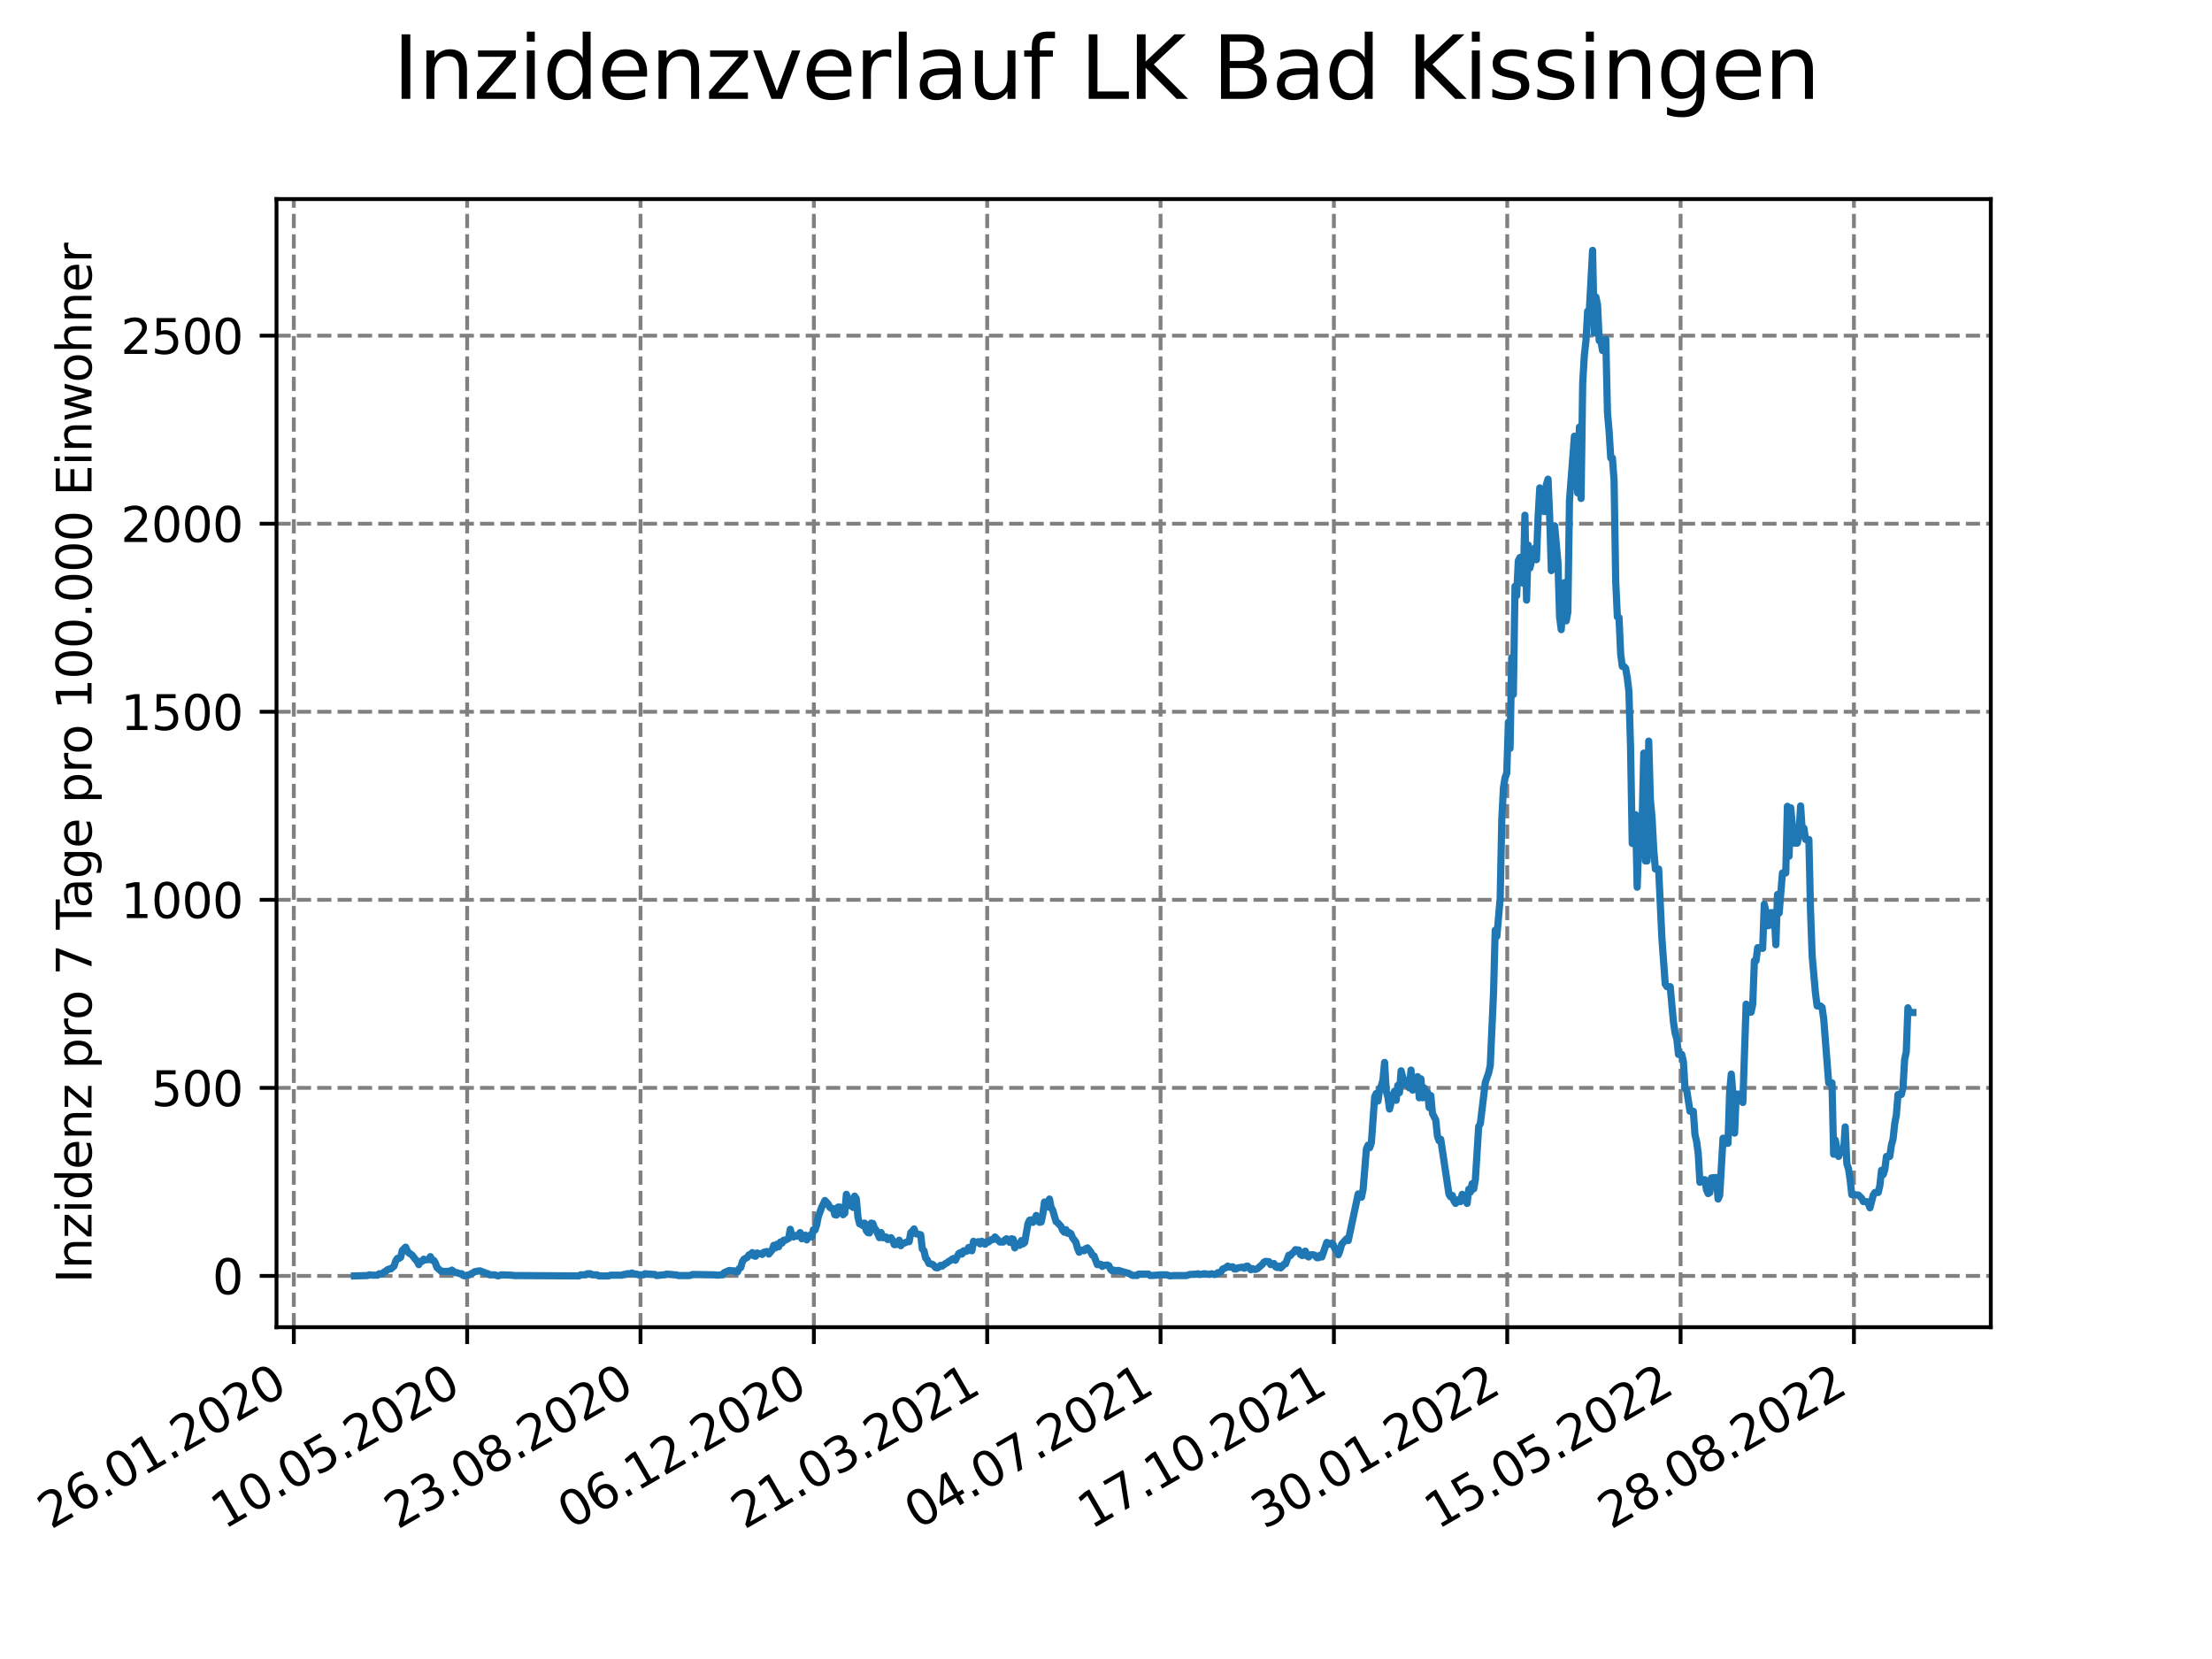 <?xml version="1.0" encoding="utf-8" standalone="no"?>
<!DOCTYPE svg PUBLIC "-//W3C//DTD SVG 1.1//EN"
  "http://www.w3.org/Graphics/SVG/1.1/DTD/svg11.dtd">
<svg xmlns:xlink="http://www.w3.org/1999/xlink" width="460.8pt" height="345.6pt" viewBox="0 0 460.8 345.6" xmlns="http://www.w3.org/2000/svg" version="1.1">
 <defs>
  <style type="text/css">*{stroke-linejoin: round; stroke-linecap: butt}</style>
 </defs>
 <g id="figure_1">
  <g id="patch_1">
   <path d="M 0 345.6 
L 460.8 345.6 
L 460.8 0 
L 0 0 
z
" style="fill: #ffffff"/>
  </g>
  <g id="axes_1">
   <g id="patch_2">
    <path d="M 57.6 276.48 
L 414.72 276.48 
L 414.72 41.472 
L 57.6 41.472 
z
" style="fill: #ffffff"/>
   </g>
   <g id="matplotlib.axis_1">
    <g id="xtick_1">
     <g id="line2d_1">
      <path d="M 61.208 276.48 
L 61.208 41.472 
" clip-path="url(#pd35d5c248e)" style="fill: none; stroke-dasharray: 2.96,1.28; stroke-dashoffset: 0; stroke: #808080; stroke-width: 0.8"/>
     </g>
     <g id="line2d_2">
      <defs>
       <path id="m05e5a7fe09" d="M 0 0 
L 0 3.5 
" style="stroke: #000000; stroke-width: 0.8"/>
      </defs>
      <g>
       <use xlink:href="#m05e5a7fe09" x="61.208" y="276.48" style="stroke: #000000; stroke-width: 0.8"/>
      </g>
     </g>
     <g id="text_1">
      <!-- 26.01.2020 -->
      <g transform="translate(10.583 318.689) rotate(-30) scale(0.1 -0.1)">
       <defs>
        <path id="DejaVuSans-32" d="M 1228 531 
L 3431 531 
L 3431 0 
L 469 0 
L 469 531 
Q 828 903 1448 1529 
Q 2069 2156 2228 2338 
Q 2531 2678 2651 2914 
Q 2772 3150 2772 3378 
Q 2772 3750 2511 3984 
Q 2250 4219 1831 4219 
Q 1534 4219 1204 4116 
Q 875 4013 500 3803 
L 500 4441 
Q 881 4594 1212 4672 
Q 1544 4750 1819 4750 
Q 2544 4750 2975 4387 
Q 3406 4025 3406 3419 
Q 3406 3131 3298 2873 
Q 3191 2616 2906 2266 
Q 2828 2175 2409 1742 
Q 1991 1309 1228 531 
z
" transform="scale(0.016)"/>
        <path id="DejaVuSans-36" d="M 2113 2584 
Q 1688 2584 1439 2293 
Q 1191 2003 1191 1497 
Q 1191 994 1439 701 
Q 1688 409 2113 409 
Q 2538 409 2786 701 
Q 3034 994 3034 1497 
Q 3034 2003 2786 2293 
Q 2538 2584 2113 2584 
z
M 3366 4563 
L 3366 3988 
Q 3128 4100 2886 4159 
Q 2644 4219 2406 4219 
Q 1781 4219 1451 3797 
Q 1122 3375 1075 2522 
Q 1259 2794 1537 2939 
Q 1816 3084 2150 3084 
Q 2853 3084 3261 2657 
Q 3669 2231 3669 1497 
Q 3669 778 3244 343 
Q 2819 -91 2113 -91 
Q 1303 -91 875 529 
Q 447 1150 447 2328 
Q 447 3434 972 4092 
Q 1497 4750 2381 4750 
Q 2619 4750 2861 4703 
Q 3103 4656 3366 4563 
z
" transform="scale(0.016)"/>
        <path id="DejaVuSans-2e" d="M 684 794 
L 1344 794 
L 1344 0 
L 684 0 
L 684 794 
z
" transform="scale(0.016)"/>
        <path id="DejaVuSans-30" d="M 2034 4250 
Q 1547 4250 1301 3770 
Q 1056 3291 1056 2328 
Q 1056 1369 1301 889 
Q 1547 409 2034 409 
Q 2525 409 2770 889 
Q 3016 1369 3016 2328 
Q 3016 3291 2770 3770 
Q 2525 4250 2034 4250 
z
M 2034 4750 
Q 2819 4750 3233 4129 
Q 3647 3509 3647 2328 
Q 3647 1150 3233 529 
Q 2819 -91 2034 -91 
Q 1250 -91 836 529 
Q 422 1150 422 2328 
Q 422 3509 836 4129 
Q 1250 4750 2034 4750 
z
" transform="scale(0.016)"/>
        <path id="DejaVuSans-31" d="M 794 531 
L 1825 531 
L 1825 4091 
L 703 3866 
L 703 4441 
L 1819 4666 
L 2450 4666 
L 2450 531 
L 3481 531 
L 3481 0 
L 794 0 
L 794 531 
z
" transform="scale(0.016)"/>
       </defs>
       <use xlink:href="#DejaVuSans-32"/>
       <use xlink:href="#DejaVuSans-36" x="63.623"/>
       <use xlink:href="#DejaVuSans-2e" x="127.246"/>
       <use xlink:href="#DejaVuSans-30" x="159.033"/>
       <use xlink:href="#DejaVuSans-31" x="222.656"/>
       <use xlink:href="#DejaVuSans-2e" x="286.279"/>
       <use xlink:href="#DejaVuSans-32" x="318.066"/>
       <use xlink:href="#DejaVuSans-30" x="381.689"/>
       <use xlink:href="#DejaVuSans-32" x="445.312"/>
       <use xlink:href="#DejaVuSans-30" x="508.936"/>
      </g>
     </g>
    </g>
    <g id="xtick_2">
     <g id="line2d_3">
      <path d="M 97.319 276.48 
L 97.319 41.472 
" clip-path="url(#pd35d5c248e)" style="fill: none; stroke-dasharray: 2.96,1.28; stroke-dashoffset: 0; stroke: #808080; stroke-width: 0.8"/>
     </g>
     <g id="line2d_4">
      <g>
       <use xlink:href="#m05e5a7fe09" x="97.319" y="276.48" style="stroke: #000000; stroke-width: 0.8"/>
      </g>
     </g>
     <g id="text_2">
      <!-- 10.05.2020 -->
      <g transform="translate(46.694 318.689) rotate(-30) scale(0.1 -0.1)">
       <defs>
        <path id="DejaVuSans-35" d="M 691 4666 
L 3169 4666 
L 3169 4134 
L 1269 4134 
L 1269 2991 
Q 1406 3038 1543 3061 
Q 1681 3084 1819 3084 
Q 2600 3084 3056 2656 
Q 3513 2228 3513 1497 
Q 3513 744 3044 326 
Q 2575 -91 1722 -91 
Q 1428 -91 1123 -41 
Q 819 9 494 109 
L 494 744 
Q 775 591 1075 516 
Q 1375 441 1709 441 
Q 2250 441 2565 725 
Q 2881 1009 2881 1497 
Q 2881 1984 2565 2268 
Q 2250 2553 1709 2553 
Q 1456 2553 1204 2497 
Q 953 2441 691 2322 
L 691 4666 
z
" transform="scale(0.016)"/>
       </defs>
       <use xlink:href="#DejaVuSans-31"/>
       <use xlink:href="#DejaVuSans-30" x="63.623"/>
       <use xlink:href="#DejaVuSans-2e" x="127.246"/>
       <use xlink:href="#DejaVuSans-30" x="159.033"/>
       <use xlink:href="#DejaVuSans-35" x="222.656"/>
       <use xlink:href="#DejaVuSans-2e" x="286.279"/>
       <use xlink:href="#DejaVuSans-32" x="318.066"/>
       <use xlink:href="#DejaVuSans-30" x="381.689"/>
       <use xlink:href="#DejaVuSans-32" x="445.312"/>
       <use xlink:href="#DejaVuSans-30" x="508.936"/>
      </g>
     </g>
    </g>
    <g id="xtick_3">
     <g id="line2d_5">
      <path d="M 133.43 276.48 
L 133.43 41.472 
" clip-path="url(#pd35d5c248e)" style="fill: none; stroke-dasharray: 2.96,1.28; stroke-dashoffset: 0; stroke: #808080; stroke-width: 0.8"/>
     </g>
     <g id="line2d_6">
      <g>
       <use xlink:href="#m05e5a7fe09" x="133.43" y="276.48" style="stroke: #000000; stroke-width: 0.8"/>
      </g>
     </g>
     <g id="text_3">
      <!-- 23.08.2020 -->
      <g transform="translate(82.805 318.689) rotate(-30) scale(0.1 -0.1)">
       <defs>
        <path id="DejaVuSans-33" d="M 2597 2516 
Q 3050 2419 3304 2112 
Q 3559 1806 3559 1356 
Q 3559 666 3084 287 
Q 2609 -91 1734 -91 
Q 1441 -91 1130 -33 
Q 819 25 488 141 
L 488 750 
Q 750 597 1062 519 
Q 1375 441 1716 441 
Q 2309 441 2620 675 
Q 2931 909 2931 1356 
Q 2931 1769 2642 2001 
Q 2353 2234 1838 2234 
L 1294 2234 
L 1294 2753 
L 1863 2753 
Q 2328 2753 2575 2939 
Q 2822 3125 2822 3475 
Q 2822 3834 2567 4026 
Q 2313 4219 1838 4219 
Q 1578 4219 1281 4162 
Q 984 4106 628 3988 
L 628 4550 
Q 988 4650 1302 4700 
Q 1616 4750 1894 4750 
Q 2613 4750 3031 4423 
Q 3450 4097 3450 3541 
Q 3450 3153 3228 2886 
Q 3006 2619 2597 2516 
z
" transform="scale(0.016)"/>
        <path id="DejaVuSans-38" d="M 2034 2216 
Q 1584 2216 1326 1975 
Q 1069 1734 1069 1313 
Q 1069 891 1326 650 
Q 1584 409 2034 409 
Q 2484 409 2743 651 
Q 3003 894 3003 1313 
Q 3003 1734 2745 1975 
Q 2488 2216 2034 2216 
z
M 1403 2484 
Q 997 2584 770 2862 
Q 544 3141 544 3541 
Q 544 4100 942 4425 
Q 1341 4750 2034 4750 
Q 2731 4750 3128 4425 
Q 3525 4100 3525 3541 
Q 3525 3141 3298 2862 
Q 3072 2584 2669 2484 
Q 3125 2378 3379 2068 
Q 3634 1759 3634 1313 
Q 3634 634 3220 271 
Q 2806 -91 2034 -91 
Q 1263 -91 848 271 
Q 434 634 434 1313 
Q 434 1759 690 2068 
Q 947 2378 1403 2484 
z
M 1172 3481 
Q 1172 3119 1398 2916 
Q 1625 2713 2034 2713 
Q 2441 2713 2670 2916 
Q 2900 3119 2900 3481 
Q 2900 3844 2670 4047 
Q 2441 4250 2034 4250 
Q 1625 4250 1398 4047 
Q 1172 3844 1172 3481 
z
" transform="scale(0.016)"/>
       </defs>
       <use xlink:href="#DejaVuSans-32"/>
       <use xlink:href="#DejaVuSans-33" x="63.623"/>
       <use xlink:href="#DejaVuSans-2e" x="127.246"/>
       <use xlink:href="#DejaVuSans-30" x="159.033"/>
       <use xlink:href="#DejaVuSans-38" x="222.656"/>
       <use xlink:href="#DejaVuSans-2e" x="286.279"/>
       <use xlink:href="#DejaVuSans-32" x="318.066"/>
       <use xlink:href="#DejaVuSans-30" x="381.689"/>
       <use xlink:href="#DejaVuSans-32" x="445.312"/>
       <use xlink:href="#DejaVuSans-30" x="508.936"/>
      </g>
     </g>
    </g>
    <g id="xtick_4">
     <g id="line2d_7">
      <path d="M 169.541 276.48 
L 169.541 41.472 
" clip-path="url(#pd35d5c248e)" style="fill: none; stroke-dasharray: 2.96,1.28; stroke-dashoffset: 0; stroke: #808080; stroke-width: 0.8"/>
     </g>
     <g id="line2d_8">
      <g>
       <use xlink:href="#m05e5a7fe09" x="169.541" y="276.48" style="stroke: #000000; stroke-width: 0.8"/>
      </g>
     </g>
     <g id="text_4">
      <!-- 06.12.2020 -->
      <g transform="translate(118.916 318.689) rotate(-30) scale(0.1 -0.1)">
       <use xlink:href="#DejaVuSans-30"/>
       <use xlink:href="#DejaVuSans-36" x="63.623"/>
       <use xlink:href="#DejaVuSans-2e" x="127.246"/>
       <use xlink:href="#DejaVuSans-31" x="159.033"/>
       <use xlink:href="#DejaVuSans-32" x="222.656"/>
       <use xlink:href="#DejaVuSans-2e" x="286.279"/>
       <use xlink:href="#DejaVuSans-32" x="318.066"/>
       <use xlink:href="#DejaVuSans-30" x="381.689"/>
       <use xlink:href="#DejaVuSans-32" x="445.312"/>
       <use xlink:href="#DejaVuSans-30" x="508.936"/>
      </g>
     </g>
    </g>
    <g id="xtick_5">
     <g id="line2d_9">
      <path d="M 205.652 276.48 
L 205.652 41.472 
" clip-path="url(#pd35d5c248e)" style="fill: none; stroke-dasharray: 2.96,1.28; stroke-dashoffset: 0; stroke: #808080; stroke-width: 0.8"/>
     </g>
     <g id="line2d_10">
      <g>
       <use xlink:href="#m05e5a7fe09" x="205.652" y="276.48" style="stroke: #000000; stroke-width: 0.8"/>
      </g>
     </g>
     <g id="text_5">
      <!-- 21.03.2021 -->
      <g transform="translate(155.027 318.689) rotate(-30) scale(0.1 -0.1)">
       <use xlink:href="#DejaVuSans-32"/>
       <use xlink:href="#DejaVuSans-31" x="63.623"/>
       <use xlink:href="#DejaVuSans-2e" x="127.246"/>
       <use xlink:href="#DejaVuSans-30" x="159.033"/>
       <use xlink:href="#DejaVuSans-33" x="222.656"/>
       <use xlink:href="#DejaVuSans-2e" x="286.279"/>
       <use xlink:href="#DejaVuSans-32" x="318.066"/>
       <use xlink:href="#DejaVuSans-30" x="381.689"/>
       <use xlink:href="#DejaVuSans-32" x="445.312"/>
       <use xlink:href="#DejaVuSans-31" x="508.936"/>
      </g>
     </g>
    </g>
    <g id="xtick_6">
     <g id="line2d_11">
      <path d="M 241.763 276.48 
L 241.763 41.472 
" clip-path="url(#pd35d5c248e)" style="fill: none; stroke-dasharray: 2.96,1.28; stroke-dashoffset: 0; stroke: #808080; stroke-width: 0.8"/>
     </g>
     <g id="line2d_12">
      <g>
       <use xlink:href="#m05e5a7fe09" x="241.763" y="276.48" style="stroke: #000000; stroke-width: 0.8"/>
      </g>
     </g>
     <g id="text_6">
      <!-- 04.07.2021 -->
      <g transform="translate(191.138 318.689) rotate(-30) scale(0.1 -0.1)">
       <defs>
        <path id="DejaVuSans-34" d="M 2419 4116 
L 825 1625 
L 2419 1625 
L 2419 4116 
z
M 2253 4666 
L 3047 4666 
L 3047 1625 
L 3713 1625 
L 3713 1100 
L 3047 1100 
L 3047 0 
L 2419 0 
L 2419 1100 
L 313 1100 
L 313 1709 
L 2253 4666 
z
" transform="scale(0.016)"/>
        <path id="DejaVuSans-37" d="M 525 4666 
L 3525 4666 
L 3525 4397 
L 1831 0 
L 1172 0 
L 2766 4134 
L 525 4134 
L 525 4666 
z
" transform="scale(0.016)"/>
       </defs>
       <use xlink:href="#DejaVuSans-30"/>
       <use xlink:href="#DejaVuSans-34" x="63.623"/>
       <use xlink:href="#DejaVuSans-2e" x="127.246"/>
       <use xlink:href="#DejaVuSans-30" x="159.033"/>
       <use xlink:href="#DejaVuSans-37" x="222.656"/>
       <use xlink:href="#DejaVuSans-2e" x="286.279"/>
       <use xlink:href="#DejaVuSans-32" x="318.066"/>
       <use xlink:href="#DejaVuSans-30" x="381.689"/>
       <use xlink:href="#DejaVuSans-32" x="445.312"/>
       <use xlink:href="#DejaVuSans-31" x="508.936"/>
      </g>
     </g>
    </g>
    <g id="xtick_7">
     <g id="line2d_13">
      <path d="M 277.874 276.48 
L 277.874 41.472 
" clip-path="url(#pd35d5c248e)" style="fill: none; stroke-dasharray: 2.96,1.28; stroke-dashoffset: 0; stroke: #808080; stroke-width: 0.8"/>
     </g>
     <g id="line2d_14">
      <g>
       <use xlink:href="#m05e5a7fe09" x="277.874" y="276.48" style="stroke: #000000; stroke-width: 0.8"/>
      </g>
     </g>
     <g id="text_7">
      <!-- 17.10.2021 -->
      <g transform="translate(227.249 318.689) rotate(-30) scale(0.1 -0.1)">
       <use xlink:href="#DejaVuSans-31"/>
       <use xlink:href="#DejaVuSans-37" x="63.623"/>
       <use xlink:href="#DejaVuSans-2e" x="127.246"/>
       <use xlink:href="#DejaVuSans-31" x="159.033"/>
       <use xlink:href="#DejaVuSans-30" x="222.656"/>
       <use xlink:href="#DejaVuSans-2e" x="286.279"/>
       <use xlink:href="#DejaVuSans-32" x="318.066"/>
       <use xlink:href="#DejaVuSans-30" x="381.689"/>
       <use xlink:href="#DejaVuSans-32" x="445.312"/>
       <use xlink:href="#DejaVuSans-31" x="508.936"/>
      </g>
     </g>
    </g>
    <g id="xtick_8">
     <g id="line2d_15">
      <path d="M 313.985 276.48 
L 313.985 41.472 
" clip-path="url(#pd35d5c248e)" style="fill: none; stroke-dasharray: 2.96,1.28; stroke-dashoffset: 0; stroke: #808080; stroke-width: 0.8"/>
     </g>
     <g id="line2d_16">
      <g>
       <use xlink:href="#m05e5a7fe09" x="313.985" y="276.48" style="stroke: #000000; stroke-width: 0.8"/>
      </g>
     </g>
     <g id="text_8">
      <!-- 30.01.2022 -->
      <g transform="translate(263.36 318.689) rotate(-30) scale(0.1 -0.1)">
       <use xlink:href="#DejaVuSans-33"/>
       <use xlink:href="#DejaVuSans-30" x="63.623"/>
       <use xlink:href="#DejaVuSans-2e" x="127.246"/>
       <use xlink:href="#DejaVuSans-30" x="159.033"/>
       <use xlink:href="#DejaVuSans-31" x="222.656"/>
       <use xlink:href="#DejaVuSans-2e" x="286.279"/>
       <use xlink:href="#DejaVuSans-32" x="318.066"/>
       <use xlink:href="#DejaVuSans-30" x="381.689"/>
       <use xlink:href="#DejaVuSans-32" x="445.312"/>
       <use xlink:href="#DejaVuSans-32" x="508.936"/>
      </g>
     </g>
    </g>
    <g id="xtick_9">
     <g id="line2d_17">
      <path d="M 350.096 276.48 
L 350.096 41.472 
" clip-path="url(#pd35d5c248e)" style="fill: none; stroke-dasharray: 2.96,1.28; stroke-dashoffset: 0; stroke: #808080; stroke-width: 0.8"/>
     </g>
     <g id="line2d_18">
      <g>
       <use xlink:href="#m05e5a7fe09" x="350.096" y="276.48" style="stroke: #000000; stroke-width: 0.8"/>
      </g>
     </g>
     <g id="text_9">
      <!-- 15.05.2022 -->
      <g transform="translate(299.471 318.689) rotate(-30) scale(0.1 -0.1)">
       <use xlink:href="#DejaVuSans-31"/>
       <use xlink:href="#DejaVuSans-35" x="63.623"/>
       <use xlink:href="#DejaVuSans-2e" x="127.246"/>
       <use xlink:href="#DejaVuSans-30" x="159.033"/>
       <use xlink:href="#DejaVuSans-35" x="222.656"/>
       <use xlink:href="#DejaVuSans-2e" x="286.279"/>
       <use xlink:href="#DejaVuSans-32" x="318.066"/>
       <use xlink:href="#DejaVuSans-30" x="381.689"/>
       <use xlink:href="#DejaVuSans-32" x="445.312"/>
       <use xlink:href="#DejaVuSans-32" x="508.936"/>
      </g>
     </g>
    </g>
    <g id="xtick_10">
     <g id="line2d_19">
      <path d="M 386.207 276.48 
L 386.207 41.472 
" clip-path="url(#pd35d5c248e)" style="fill: none; stroke-dasharray: 2.96,1.28; stroke-dashoffset: 0; stroke: #808080; stroke-width: 0.8"/>
     </g>
     <g id="line2d_20">
      <g>
       <use xlink:href="#m05e5a7fe09" x="386.207" y="276.48" style="stroke: #000000; stroke-width: 0.8"/>
      </g>
     </g>
     <g id="text_10">
      <!-- 28.08.2022 -->
      <g transform="translate(335.581 318.689) rotate(-30) scale(0.1 -0.1)">
       <use xlink:href="#DejaVuSans-32"/>
       <use xlink:href="#DejaVuSans-38" x="63.623"/>
       <use xlink:href="#DejaVuSans-2e" x="127.246"/>
       <use xlink:href="#DejaVuSans-30" x="159.033"/>
       <use xlink:href="#DejaVuSans-38" x="222.656"/>
       <use xlink:href="#DejaVuSans-2e" x="286.279"/>
       <use xlink:href="#DejaVuSans-32" x="318.066"/>
       <use xlink:href="#DejaVuSans-30" x="381.689"/>
       <use xlink:href="#DejaVuSans-32" x="445.312"/>
       <use xlink:href="#DejaVuSans-32" x="508.936"/>
      </g>
     </g>
    </g>
   </g>
   <g id="matplotlib.axis_2">
    <g id="ytick_1">
     <g id="line2d_21">
      <path d="M 57.6 265.798 
L 414.72 265.798 
" clip-path="url(#pd35d5c248e)" style="fill: none; stroke-dasharray: 2.96,1.28; stroke-dashoffset: 0; stroke: #808080; stroke-width: 0.8"/>
     </g>
     <g id="line2d_22">
      <defs>
       <path id="m70933a6036" d="M 0 0 
L -3.5 0 
" style="stroke: #000000; stroke-width: 0.8"/>
      </defs>
      <g>
       <use xlink:href="#m70933a6036" x="57.6" y="265.798" style="stroke: #000000; stroke-width: 0.8"/>
      </g>
     </g>
     <g id="text_11">
      <!-- 0 -->
      <g transform="translate(44.237 269.597) scale(0.1 -0.1)">
       <use xlink:href="#DejaVuSans-30"/>
      </g>
     </g>
    </g>
    <g id="ytick_2">
     <g id="line2d_23">
      <path d="M 57.6 226.623 
L 414.72 226.623 
" clip-path="url(#pd35d5c248e)" style="fill: none; stroke-dasharray: 2.96,1.28; stroke-dashoffset: 0; stroke: #808080; stroke-width: 0.8"/>
     </g>
     <g id="line2d_24">
      <g>
       <use xlink:href="#m70933a6036" x="57.6" y="226.623" style="stroke: #000000; stroke-width: 0.8"/>
      </g>
     </g>
     <g id="text_12">
      <!-- 500 -->
      <g transform="translate(31.512 230.422) scale(0.1 -0.1)">
       <use xlink:href="#DejaVuSans-35"/>
       <use xlink:href="#DejaVuSans-30" x="63.623"/>
       <use xlink:href="#DejaVuSans-30" x="127.246"/>
      </g>
     </g>
    </g>
    <g id="ytick_3">
     <g id="line2d_25">
      <path d="M 57.6 187.448 
L 414.72 187.448 
" clip-path="url(#pd35d5c248e)" style="fill: none; stroke-dasharray: 2.96,1.28; stroke-dashoffset: 0; stroke: #808080; stroke-width: 0.8"/>
     </g>
     <g id="line2d_26">
      <g>
       <use xlink:href="#m70933a6036" x="57.6" y="187.448" style="stroke: #000000; stroke-width: 0.8"/>
      </g>
     </g>
     <g id="text_13">
      <!-- 1000 -->
      <g transform="translate(25.15 191.247) scale(0.1 -0.1)">
       <use xlink:href="#DejaVuSans-31"/>
       <use xlink:href="#DejaVuSans-30" x="63.623"/>
       <use xlink:href="#DejaVuSans-30" x="127.246"/>
       <use xlink:href="#DejaVuSans-30" x="190.869"/>
      </g>
     </g>
    </g>
    <g id="ytick_4">
     <g id="line2d_27">
      <path d="M 57.6 148.273 
L 414.72 148.273 
" clip-path="url(#pd35d5c248e)" style="fill: none; stroke-dasharray: 2.96,1.28; stroke-dashoffset: 0; stroke: #808080; stroke-width: 0.8"/>
     </g>
     <g id="line2d_28">
      <g>
       <use xlink:href="#m70933a6036" x="57.6" y="148.273" style="stroke: #000000; stroke-width: 0.8"/>
      </g>
     </g>
     <g id="text_14">
      <!-- 1500 -->
      <g transform="translate(25.15 152.072) scale(0.1 -0.1)">
       <use xlink:href="#DejaVuSans-31"/>
       <use xlink:href="#DejaVuSans-35" x="63.623"/>
       <use xlink:href="#DejaVuSans-30" x="127.246"/>
       <use xlink:href="#DejaVuSans-30" x="190.869"/>
      </g>
     </g>
    </g>
    <g id="ytick_5">
     <g id="line2d_29">
      <path d="M 57.6 109.098 
L 414.72 109.098 
" clip-path="url(#pd35d5c248e)" style="fill: none; stroke-dasharray: 2.96,1.28; stroke-dashoffset: 0; stroke: #808080; stroke-width: 0.8"/>
     </g>
     <g id="line2d_30">
      <g>
       <use xlink:href="#m70933a6036" x="57.6" y="109.098" style="stroke: #000000; stroke-width: 0.8"/>
      </g>
     </g>
     <g id="text_15">
      <!-- 2000 -->
      <g transform="translate(25.15 112.897) scale(0.1 -0.1)">
       <use xlink:href="#DejaVuSans-32"/>
       <use xlink:href="#DejaVuSans-30" x="63.623"/>
       <use xlink:href="#DejaVuSans-30" x="127.246"/>
       <use xlink:href="#DejaVuSans-30" x="190.869"/>
      </g>
     </g>
    </g>
    <g id="ytick_6">
     <g id="line2d_31">
      <path d="M 57.6 69.923 
L 414.72 69.923 
" clip-path="url(#pd35d5c248e)" style="fill: none; stroke-dasharray: 2.96,1.28; stroke-dashoffset: 0; stroke: #808080; stroke-width: 0.8"/>
     </g>
     <g id="line2d_32">
      <g>
       <use xlink:href="#m70933a6036" x="57.6" y="69.923" style="stroke: #000000; stroke-width: 0.8"/>
      </g>
     </g>
     <g id="text_16">
      <!-- 2500 -->
      <g transform="translate(25.15 73.722) scale(0.1 -0.1)">
       <use xlink:href="#DejaVuSans-32"/>
       <use xlink:href="#DejaVuSans-35" x="63.623"/>
       <use xlink:href="#DejaVuSans-30" x="127.246"/>
       <use xlink:href="#DejaVuSans-30" x="190.869"/>
      </g>
     </g>
    </g>
    <g id="text_17">
     <!-- Inzidenz pro 7 Tage pro 100.000 Einwohner -->
     <g transform="translate(19.07 267.301) rotate(-90) scale(0.1 -0.1)">
      <defs>
       <path id="DejaVuSans-49" d="M 628 4666 
L 1259 4666 
L 1259 0 
L 628 0 
L 628 4666 
z
" transform="scale(0.016)"/>
       <path id="DejaVuSans-6e" d="M 3513 2113 
L 3513 0 
L 2938 0 
L 2938 2094 
Q 2938 2591 2744 2837 
Q 2550 3084 2163 3084 
Q 1697 3084 1428 2787 
Q 1159 2491 1159 1978 
L 1159 0 
L 581 0 
L 581 3500 
L 1159 3500 
L 1159 2956 
Q 1366 3272 1645 3428 
Q 1925 3584 2291 3584 
Q 2894 3584 3203 3211 
Q 3513 2838 3513 2113 
z
" transform="scale(0.016)"/>
       <path id="DejaVuSans-7a" d="M 353 3500 
L 3084 3500 
L 3084 2975 
L 922 459 
L 3084 459 
L 3084 0 
L 275 0 
L 275 525 
L 2438 3041 
L 353 3041 
L 353 3500 
z
" transform="scale(0.016)"/>
       <path id="DejaVuSans-69" d="M 603 3500 
L 1178 3500 
L 1178 0 
L 603 0 
L 603 3500 
z
M 603 4863 
L 1178 4863 
L 1178 4134 
L 603 4134 
L 603 4863 
z
" transform="scale(0.016)"/>
       <path id="DejaVuSans-64" d="M 2906 2969 
L 2906 4863 
L 3481 4863 
L 3481 0 
L 2906 0 
L 2906 525 
Q 2725 213 2448 61 
Q 2172 -91 1784 -91 
Q 1150 -91 751 415 
Q 353 922 353 1747 
Q 353 2572 751 3078 
Q 1150 3584 1784 3584 
Q 2172 3584 2448 3432 
Q 2725 3281 2906 2969 
z
M 947 1747 
Q 947 1113 1208 752 
Q 1469 391 1925 391 
Q 2381 391 2643 752 
Q 2906 1113 2906 1747 
Q 2906 2381 2643 2742 
Q 2381 3103 1925 3103 
Q 1469 3103 1208 2742 
Q 947 2381 947 1747 
z
" transform="scale(0.016)"/>
       <path id="DejaVuSans-65" d="M 3597 1894 
L 3597 1613 
L 953 1613 
Q 991 1019 1311 708 
Q 1631 397 2203 397 
Q 2534 397 2845 478 
Q 3156 559 3463 722 
L 3463 178 
Q 3153 47 2828 -22 
Q 2503 -91 2169 -91 
Q 1331 -91 842 396 
Q 353 884 353 1716 
Q 353 2575 817 3079 
Q 1281 3584 2069 3584 
Q 2775 3584 3186 3129 
Q 3597 2675 3597 1894 
z
M 3022 2063 
Q 3016 2534 2758 2815 
Q 2500 3097 2075 3097 
Q 1594 3097 1305 2825 
Q 1016 2553 972 2059 
L 3022 2063 
z
" transform="scale(0.016)"/>
       <path id="DejaVuSans-20" transform="scale(0.016)"/>
       <path id="DejaVuSans-70" d="M 1159 525 
L 1159 -1331 
L 581 -1331 
L 581 3500 
L 1159 3500 
L 1159 2969 
Q 1341 3281 1617 3432 
Q 1894 3584 2278 3584 
Q 2916 3584 3314 3078 
Q 3713 2572 3713 1747 
Q 3713 922 3314 415 
Q 2916 -91 2278 -91 
Q 1894 -91 1617 61 
Q 1341 213 1159 525 
z
M 3116 1747 
Q 3116 2381 2855 2742 
Q 2594 3103 2138 3103 
Q 1681 3103 1420 2742 
Q 1159 2381 1159 1747 
Q 1159 1113 1420 752 
Q 1681 391 2138 391 
Q 2594 391 2855 752 
Q 3116 1113 3116 1747 
z
" transform="scale(0.016)"/>
       <path id="DejaVuSans-72" d="M 2631 2963 
Q 2534 3019 2420 3045 
Q 2306 3072 2169 3072 
Q 1681 3072 1420 2755 
Q 1159 2438 1159 1844 
L 1159 0 
L 581 0 
L 581 3500 
L 1159 3500 
L 1159 2956 
Q 1341 3275 1631 3429 
Q 1922 3584 2338 3584 
Q 2397 3584 2469 3576 
Q 2541 3569 2628 3553 
L 2631 2963 
z
" transform="scale(0.016)"/>
       <path id="DejaVuSans-6f" d="M 1959 3097 
Q 1497 3097 1228 2736 
Q 959 2375 959 1747 
Q 959 1119 1226 758 
Q 1494 397 1959 397 
Q 2419 397 2687 759 
Q 2956 1122 2956 1747 
Q 2956 2369 2687 2733 
Q 2419 3097 1959 3097 
z
M 1959 3584 
Q 2709 3584 3137 3096 
Q 3566 2609 3566 1747 
Q 3566 888 3137 398 
Q 2709 -91 1959 -91 
Q 1206 -91 779 398 
Q 353 888 353 1747 
Q 353 2609 779 3096 
Q 1206 3584 1959 3584 
z
" transform="scale(0.016)"/>
       <path id="DejaVuSans-54" d="M -19 4666 
L 3928 4666 
L 3928 4134 
L 2272 4134 
L 2272 0 
L 1638 0 
L 1638 4134 
L -19 4134 
L -19 4666 
z
" transform="scale(0.016)"/>
       <path id="DejaVuSans-61" d="M 2194 1759 
Q 1497 1759 1228 1600 
Q 959 1441 959 1056 
Q 959 750 1161 570 
Q 1363 391 1709 391 
Q 2188 391 2477 730 
Q 2766 1069 2766 1631 
L 2766 1759 
L 2194 1759 
z
M 3341 1997 
L 3341 0 
L 2766 0 
L 2766 531 
Q 2569 213 2275 61 
Q 1981 -91 1556 -91 
Q 1019 -91 701 211 
Q 384 513 384 1019 
Q 384 1609 779 1909 
Q 1175 2209 1959 2209 
L 2766 2209 
L 2766 2266 
Q 2766 2663 2505 2880 
Q 2244 3097 1772 3097 
Q 1472 3097 1187 3025 
Q 903 2953 641 2809 
L 641 3341 
Q 956 3463 1253 3523 
Q 1550 3584 1831 3584 
Q 2591 3584 2966 3190 
Q 3341 2797 3341 1997 
z
" transform="scale(0.016)"/>
       <path id="DejaVuSans-67" d="M 2906 1791 
Q 2906 2416 2648 2759 
Q 2391 3103 1925 3103 
Q 1463 3103 1205 2759 
Q 947 2416 947 1791 
Q 947 1169 1205 825 
Q 1463 481 1925 481 
Q 2391 481 2648 825 
Q 2906 1169 2906 1791 
z
M 3481 434 
Q 3481 -459 3084 -895 
Q 2688 -1331 1869 -1331 
Q 1566 -1331 1297 -1286 
Q 1028 -1241 775 -1147 
L 775 -588 
Q 1028 -725 1275 -790 
Q 1522 -856 1778 -856 
Q 2344 -856 2625 -561 
Q 2906 -266 2906 331 
L 2906 616 
Q 2728 306 2450 153 
Q 2172 0 1784 0 
Q 1141 0 747 490 
Q 353 981 353 1791 
Q 353 2603 747 3093 
Q 1141 3584 1784 3584 
Q 2172 3584 2450 3431 
Q 2728 3278 2906 2969 
L 2906 3500 
L 3481 3500 
L 3481 434 
z
" transform="scale(0.016)"/>
       <path id="DejaVuSans-45" d="M 628 4666 
L 3578 4666 
L 3578 4134 
L 1259 4134 
L 1259 2753 
L 3481 2753 
L 3481 2222 
L 1259 2222 
L 1259 531 
L 3634 531 
L 3634 0 
L 628 0 
L 628 4666 
z
" transform="scale(0.016)"/>
       <path id="DejaVuSans-77" d="M 269 3500 
L 844 3500 
L 1563 769 
L 2278 3500 
L 2956 3500 
L 3675 769 
L 4391 3500 
L 4966 3500 
L 4050 0 
L 3372 0 
L 2619 2869 
L 1863 0 
L 1184 0 
L 269 3500 
z
" transform="scale(0.016)"/>
       <path id="DejaVuSans-68" d="M 3513 2113 
L 3513 0 
L 2938 0 
L 2938 2094 
Q 2938 2591 2744 2837 
Q 2550 3084 2163 3084 
Q 1697 3084 1428 2787 
Q 1159 2491 1159 1978 
L 1159 0 
L 581 0 
L 581 4863 
L 1159 4863 
L 1159 2956 
Q 1366 3272 1645 3428 
Q 1925 3584 2291 3584 
Q 2894 3584 3203 3211 
Q 3513 2838 3513 2113 
z
" transform="scale(0.016)"/>
      </defs>
      <use xlink:href="#DejaVuSans-49"/>
      <use xlink:href="#DejaVuSans-6e" x="29.492"/>
      <use xlink:href="#DejaVuSans-7a" x="92.871"/>
      <use xlink:href="#DejaVuSans-69" x="145.361"/>
      <use xlink:href="#DejaVuSans-64" x="173.145"/>
      <use xlink:href="#DejaVuSans-65" x="236.621"/>
      <use xlink:href="#DejaVuSans-6e" x="298.145"/>
      <use xlink:href="#DejaVuSans-7a" x="361.523"/>
      <use xlink:href="#DejaVuSans-20" x="414.014"/>
      <use xlink:href="#DejaVuSans-70" x="445.801"/>
      <use xlink:href="#DejaVuSans-72" x="509.277"/>
      <use xlink:href="#DejaVuSans-6f" x="548.141"/>
      <use xlink:href="#DejaVuSans-20" x="609.322"/>
      <use xlink:href="#DejaVuSans-37" x="641.109"/>
      <use xlink:href="#DejaVuSans-20" x="704.732"/>
      <use xlink:href="#DejaVuSans-54" x="736.52"/>
      <use xlink:href="#DejaVuSans-61" x="781.104"/>
      <use xlink:href="#DejaVuSans-67" x="842.383"/>
      <use xlink:href="#DejaVuSans-65" x="905.859"/>
      <use xlink:href="#DejaVuSans-20" x="967.383"/>
      <use xlink:href="#DejaVuSans-70" x="999.17"/>
      <use xlink:href="#DejaVuSans-72" x="1062.646"/>
      <use xlink:href="#DejaVuSans-6f" x="1101.51"/>
      <use xlink:href="#DejaVuSans-20" x="1162.691"/>
      <use xlink:href="#DejaVuSans-31" x="1194.479"/>
      <use xlink:href="#DejaVuSans-30" x="1258.102"/>
      <use xlink:href="#DejaVuSans-30" x="1321.725"/>
      <use xlink:href="#DejaVuSans-2e" x="1385.348"/>
      <use xlink:href="#DejaVuSans-30" x="1417.135"/>
      <use xlink:href="#DejaVuSans-30" x="1480.758"/>
      <use xlink:href="#DejaVuSans-30" x="1544.381"/>
      <use xlink:href="#DejaVuSans-20" x="1608.004"/>
      <use xlink:href="#DejaVuSans-45" x="1639.791"/>
      <use xlink:href="#DejaVuSans-69" x="1702.975"/>
      <use xlink:href="#DejaVuSans-6e" x="1730.758"/>
      <use xlink:href="#DejaVuSans-77" x="1794.137"/>
      <use xlink:href="#DejaVuSans-6f" x="1875.924"/>
      <use xlink:href="#DejaVuSans-68" x="1937.105"/>
      <use xlink:href="#DejaVuSans-6e" x="2000.484"/>
      <use xlink:href="#DejaVuSans-65" x="2063.863"/>
      <use xlink:href="#DejaVuSans-72" x="2125.387"/>
     </g>
    </g>
   </g>
   <g id="line2d_33">
    <path d="M 73.833 265.798 
L 76.584 265.722 
L 76.928 265.57 
L 77.616 265.646 
L 78.648 265.646 
L 78.991 265.342 
L 79.679 265.342 
L 80.023 264.963 
L 80.367 264.811 
L 80.711 264.508 
L 81.055 264.356 
L 81.399 264.356 
L 82.087 263.749 
L 82.431 262.686 
L 82.774 262.155 
L 83.118 262.155 
L 83.462 261.927 
L 83.806 260.485 
L 84.494 259.802 
L 84.838 260.561 
L 85.182 261.016 
L 85.87 261.472 
L 86.558 262.383 
L 86.901 262.762 
L 87.245 263.445 
L 87.589 262.762 
L 87.933 262.762 
L 88.277 262.307 
L 88.621 262.458 
L 89.309 262.383 
L 89.653 261.775 
L 89.997 262.534 
L 90.341 262.534 
L 90.684 263.066 
L 91.028 264.052 
L 91.716 264.659 
L 92.06 264.887 
L 92.404 264.811 
L 92.748 264.887 
L 93.436 264.811 
L 93.78 264.887 
L 94.124 264.584 
L 94.811 265.115 
L 95.155 265.115 
L 95.843 265.342 
L 96.187 265.342 
L 96.531 265.722 
L 96.875 265.798 
L 97.219 265.646 
L 97.563 265.646 
L 98.595 265.115 
L 98.938 264.887 
L 99.97 264.735 
L 101.346 265.267 
L 101.69 265.342 
L 102.034 265.57 
L 103.065 265.57 
L 103.753 265.798 
L 104.441 265.57 
L 106.505 265.646 
L 107.192 265.722 
L 120.605 265.798 
L 120.949 265.57 
L 121.981 265.57 
L 122.325 265.342 
L 123.012 265.342 
L 123.356 265.57 
L 124.388 265.57 
L 124.732 265.798 
L 126.795 265.798 
L 127.139 265.646 
L 129.547 265.646 
L 129.891 265.494 
L 130.235 265.494 
L 130.578 265.342 
L 131.266 265.342 
L 131.61 265.191 
L 132.298 265.418 
L 132.642 265.418 
L 132.986 265.57 
L 134.018 265.57 
L 134.362 265.342 
L 135.049 265.418 
L 136.425 265.494 
L 136.769 265.722 
L 137.457 265.646 
L 138.145 265.57 
L 138.489 265.57 
L 138.832 265.418 
L 139.864 265.494 
L 140.552 265.57 
L 140.896 265.57 
L 141.24 265.722 
L 143.647 265.722 
L 144.335 265.494 
L 148.806 265.57 
L 149.494 265.646 
L 150.182 265.57 
L 150.525 265.57 
L 150.869 265.115 
L 151.901 264.659 
L 152.589 264.735 
L 152.933 264.735 
L 153.277 264.963 
L 153.621 264.963 
L 153.965 264.28 
L 154.309 264.052 
L 154.652 262.838 
L 154.996 262.307 
L 155.684 261.927 
L 156.028 261.396 
L 156.372 261.32 
L 156.716 260.941 
L 157.06 261.624 
L 157.404 261.7 
L 157.748 261.016 
L 158.092 261.168 
L 158.436 261.168 
L 158.779 261.32 
L 159.123 260.865 
L 159.811 260.713 
L 160.155 261.244 
L 160.843 260.409 
L 161.187 259.423 
L 161.531 259.954 
L 161.875 259.195 
L 162.219 259.726 
L 162.562 258.74 
L 162.906 258.967 
L 163.25 258.36 
L 163.594 258.36 
L 164.282 257.981 
L 164.626 256.083 
L 164.97 257.449 
L 165.314 257.677 
L 165.658 257.374 
L 166.002 257.525 
L 166.346 257.222 
L 166.689 256.766 
L 167.033 258.057 
L 167.377 257.449 
L 167.721 257.298 
L 168.065 258.284 
L 168.409 257.449 
L 168.753 257.298 
L 169.097 257.677 
L 169.441 256.159 
L 169.785 256.235 
L 170.129 255.173 
L 170.472 253.427 
L 171.16 251.53 
L 171.848 250.088 
L 172.536 250.847 
L 172.88 251.53 
L 173.224 251.757 
L 173.568 251.757 
L 173.912 253.048 
L 174.256 253.123 
L 174.599 251.454 
L 174.943 251.454 
L 175.287 251.757 
L 175.631 253.048 
L 175.975 252.744 
L 176.319 248.797 
L 176.663 249.632 
L 177.007 251.15 
L 177.351 250.998 
L 177.695 251.53 
L 178.039 249.177 
L 178.382 249.708 
L 178.726 253.579 
L 179.07 254.945 
L 179.414 255.021 
L 179.758 255.324 
L 180.102 254.793 
L 180.446 256.311 
L 180.79 256.766 
L 181.134 256.842 
L 181.478 254.793 
L 181.822 254.869 
L 182.166 255.856 
L 182.509 256.235 
L 183.197 257.829 
L 183.541 256.766 
L 183.885 257.829 
L 184.229 257.829 
L 184.573 257.677 
L 184.917 258.208 
L 185.261 258.132 
L 185.605 257.829 
L 185.949 258.36 
L 186.293 259.271 
L 186.636 259.271 
L 186.98 259.119 
L 187.324 258.36 
L 187.668 259.499 
L 188.012 258.967 
L 188.356 258.967 
L 189.044 258.664 
L 189.388 258.664 
L 189.732 256.766 
L 190.076 256.463 
L 190.419 256.007 
L 190.763 256.994 
L 191.795 257.222 
L 192.139 260.182 
L 192.483 260.561 
L 192.827 262.079 
L 193.171 262.458 
L 193.515 263.217 
L 194.203 263.369 
L 194.546 263.597 
L 194.89 264.052 
L 195.234 264.128 
L 195.578 263.976 
L 195.922 263.597 
L 196.266 263.749 
L 196.954 263.217 
L 197.298 263.066 
L 197.642 262.762 
L 197.986 262.61 
L 198.329 262.307 
L 198.673 262.155 
L 199.017 262.534 
L 199.705 261.168 
L 200.049 260.941 
L 200.393 261.244 
L 200.737 260.561 
L 201.081 260.713 
L 201.425 260.637 
L 201.769 259.878 
L 202.113 260.409 
L 202.456 260.561 
L 202.8 258.588 
L 203.144 258.891 
L 203.832 258.664 
L 204.176 259.119 
L 204.52 258.588 
L 204.864 258.816 
L 205.208 259.195 
L 205.552 258.664 
L 205.896 258.74 
L 206.583 258.208 
L 206.927 258.208 
L 207.271 257.677 
L 208.303 258.74 
L 208.991 258.74 
L 209.335 258.284 
L 209.679 258.057 
L 210.366 258.816 
L 210.71 258.057 
L 211.054 258.132 
L 211.398 259.954 
L 211.742 259.043 
L 212.43 259.423 
L 212.774 258.436 
L 213.118 259.119 
L 213.462 258.816 
L 214.15 254.869 
L 214.493 254.186 
L 214.837 254.11 
L 215.181 254.641 
L 215.525 254.11 
L 215.869 253.199 
L 216.213 254.262 
L 216.557 254.641 
L 216.901 254.565 
L 217.245 252.896 
L 217.589 250.391 
L 217.933 250.619 
L 218.276 251.454 
L 218.62 249.784 
L 218.964 251.53 
L 219.308 252.137 
L 219.996 254.49 
L 220.34 254.717 
L 221.028 255.476 
L 221.372 256.311 
L 221.716 256.69 
L 222.06 256.159 
L 222.403 256.918 
L 222.747 256.766 
L 223.091 256.994 
L 223.435 257.829 
L 224.123 258.74 
L 224.467 260.03 
L 224.811 260.865 
L 225.155 260.485 
L 225.499 260.409 
L 225.843 260.561 
L 226.187 260.106 
L 226.53 259.954 
L 227.218 260.789 
L 227.562 261.472 
L 227.906 261.624 
L 228.594 263.445 
L 229.282 263.369 
L 229.626 263.825 
L 229.97 263.597 
L 230.657 263.521 
L 231.001 263.673 
L 231.345 264.432 
L 231.689 264.735 
L 232.033 264.584 
L 232.377 264.811 
L 232.721 264.659 
L 233.065 264.659 
L 233.753 264.887 
L 235.128 265.267 
L 235.816 265.646 
L 236.16 265.722 
L 236.504 265.646 
L 236.848 265.722 
L 237.192 265.418 
L 239.255 265.418 
L 239.599 265.722 
L 240.975 265.646 
L 241.663 265.57 
L 243.038 265.57 
L 243.726 265.798 
L 244.414 265.722 
L 247.165 265.722 
L 247.853 265.494 
L 249.229 265.418 
L 249.573 265.342 
L 249.917 265.494 
L 250.948 265.342 
L 251.98 265.494 
L 252.324 265.342 
L 253.012 265.494 
L 253.356 265.418 
L 253.7 265.115 
L 254.044 265.115 
L 254.387 264.887 
L 254.731 264.356 
L 255.419 264.052 
L 255.763 263.749 
L 256.107 263.976 
L 256.795 263.9 
L 257.139 264.356 
L 257.483 264.356 
L 257.827 264.128 
L 258.858 263.976 
L 259.202 264.204 
L 259.546 263.825 
L 259.89 263.749 
L 260.578 264.508 
L 260.922 264.28 
L 261.266 264.432 
L 261.61 264.432 
L 261.954 264.28 
L 262.641 263.673 
L 262.985 263.369 
L 263.329 262.914 
L 263.673 262.762 
L 264.361 262.838 
L 264.705 263.445 
L 265.393 263.217 
L 265.737 263.9 
L 266.08 264.052 
L 266.424 263.749 
L 266.768 264.128 
L 267.112 263.825 
L 267.456 263.369 
L 267.8 263.293 
L 268.488 261.472 
L 268.832 261.548 
L 269.176 261.092 
L 269.52 260.865 
L 269.864 260.333 
L 270.551 260.409 
L 270.895 261.32 
L 271.239 261.548 
L 271.583 261.472 
L 271.927 260.637 
L 272.271 261.624 
L 272.615 261.851 
L 272.959 261.396 
L 273.647 261.396 
L 273.991 261.548 
L 274.334 262.003 
L 274.678 262.003 
L 275.022 261.472 
L 275.366 261.851 
L 276.398 258.816 
L 277.086 259.195 
L 277.43 258.967 
L 277.774 259.347 
L 278.117 260.258 
L 278.461 260.333 
L 278.805 261.396 
L 279.149 260.485 
L 279.493 259.195 
L 280.525 258.057 
L 280.869 258.436 
L 282.932 248.722 
L 283.276 248.797 
L 283.62 249.405 
L 283.964 247.735 
L 284.652 239.311 
L 284.996 238.552 
L 285.34 239.083 
L 285.684 238.02 
L 286.371 228.458 
L 286.715 227.775 
L 287.059 229.368 
L 287.403 226.864 
L 287.747 226.257 
L 288.091 224.966 
L 288.435 221.324 
L 288.779 227.319 
L 289.123 228.534 
L 289.467 231.038 
L 290.154 228.23 
L 290.498 227.319 
L 290.842 229.217 
L 291.186 226.105 
L 291.53 227.623 
L 291.874 223.069 
L 292.562 225.725 
L 292.906 225.953 
L 293.25 225.042 
L 293.594 226.636 
L 293.938 222.917 
L 294.281 227.092 
L 294.625 225.194 
L 294.969 225.422 
L 295.313 224.283 
L 295.657 228.685 
L 296.001 224.739 
L 296.345 228.685 
L 296.689 226.636 
L 297.033 228.078 
L 297.377 227.547 
L 297.721 230.734 
L 298.064 228.23 
L 298.408 231.949 
L 299.096 233.315 
L 299.44 236.654 
L 299.784 237.641 
L 300.128 237.337 
L 301.848 248.797 
L 302.191 249.329 
L 302.535 249.025 
L 302.879 250.164 
L 303.223 250.695 
L 303.567 250.391 
L 303.911 249.86 
L 304.255 250.315 
L 304.599 248.797 
L 305.287 249.48 
L 305.631 250.695 
L 305.974 247.735 
L 306.318 248.342 
L 306.662 246.596 
L 307.006 247.659 
L 307.35 245.686 
L 308.038 234.681 
L 308.382 234.074 
L 309.414 225.498 
L 310.101 223.524 
L 310.445 222.007 
L 311.133 206.752 
L 311.477 193.774 
L 311.821 195.064 
L 312.509 187.247 
L 312.853 170.626 
L 313.197 164.099 
L 313.541 161.974 
L 313.884 161.063 
L 314.228 150.438 
L 314.572 155.902 
L 314.916 137.004 
L 315.26 144.67 
L 315.604 122.129 
L 315.948 124.102 
L 316.292 116.816 
L 316.636 116.133 
L 316.98 116.285 
L 317.324 121.522 
L 317.668 107.33 
L 318.011 125.013 
L 318.355 113.553 
L 318.699 118.334 
L 319.731 114.16 
L 320.075 116.589 
L 320.419 107.557 
L 320.763 101.638 
L 321.107 102.396 
L 321.451 106.495 
L 321.795 106.571 
L 322.138 100.954 
L 322.482 99.816 
L 322.826 107.557 
L 323.17 118.866 
L 323.514 115.147 
L 323.858 109.531 
L 324.546 117.12 
L 324.89 128.504 
L 325.234 131.161 
L 325.578 125.089 
L 325.921 121.37 
L 326.265 129.339 
L 326.609 127.518 
L 326.953 104.218 
L 327.985 90.86 
L 328.329 93.669 
L 328.673 102.7 
L 329.017 88.963 
L 329.361 103.838 
L 329.705 79.78 
L 330.048 74.012 
L 330.392 70.9 
L 330.736 64.829 
L 331.08 64.829 
L 331.768 52.154 
L 332.112 69.382 
L 332.456 61.869 
L 332.8 63.538 
L 333.144 70.976 
L 333.488 70.976 
L 333.831 73.025 
L 334.519 70.672 
L 334.863 85.927 
L 335.207 89.874 
L 335.551 95.414 
L 335.895 95.414 
L 336.239 100.044 
L 336.583 121.067 
L 336.927 128.504 
L 337.271 128.656 
L 337.615 136.246 
L 337.958 138.826 
L 338.302 138.826 
L 338.646 139.205 
L 338.99 141.179 
L 339.334 144.063 
L 339.678 155.826 
L 340.022 175.711 
L 340.366 169.715 
L 340.71 169.715 
L 341.054 184.818 
L 341.398 174.421 
L 341.742 177.76 
L 342.085 171.309 
L 342.429 156.889 
L 342.773 179.354 
L 343.117 179.354 
L 343.461 154.384 
L 343.805 166.603 
L 344.149 170.322 
L 344.493 176.773 
L 344.837 181.023 
L 345.525 181.023 
L 346.212 195.595 
L 346.9 205.006 
L 347.244 205.537 
L 347.932 205.537 
L 348.62 212.975 
L 348.964 215.252 
L 349.308 216.39 
L 349.652 219.654 
L 350.339 219.654 
L 350.683 221.172 
L 351.027 226.788 
L 351.371 227.092 
L 352.059 231.493 
L 352.747 231.493 
L 353.091 236.351 
L 353.435 237.793 
L 353.778 240.373 
L 354.122 246.293 
L 354.466 245.762 
L 355.154 245.762 
L 355.498 247.887 
L 355.842 248.646 
L 356.186 248.418 
L 356.53 245.382 
L 357.218 245.306 
L 357.562 245.306 
L 357.905 249.784 
L 358.249 249.025 
L 358.937 237.11 
L 359.281 238.172 
L 359.969 238.172 
L 360.313 227.623 
L 360.657 223.752 
L 361.001 227.85 
L 361.345 236.047 
L 361.689 227.926 
L 362.376 227.926 
L 362.72 228.458 
L 363.064 229.672 
L 363.752 209.18 
L 364.096 210.926 
L 364.784 210.85 
L 365.128 209.18 
L 365.472 200.149 
L 365.815 200.149 
L 366.159 197.417 
L 367.191 197.568 
L 367.535 188.385 
L 367.879 189.903 
L 368.223 192.863 
L 368.567 192.787 
L 368.911 190.131 
L 369.599 190.131 
L 369.942 196.81 
L 370.286 186.336 
L 370.63 190.207 
L 371.318 181.858 
L 372.006 181.858 
L 372.35 167.97 
L 372.694 178.367 
L 373.038 168.273 
L 373.725 175.635 
L 374.413 175.635 
L 374.757 173.738 
L 375.101 167.894 
L 375.445 173.13 
L 375.789 172.523 
L 376.133 174.876 
L 376.821 174.876 
L 377.165 189.675 
L 377.509 199.162 
L 378.196 206.904 
L 378.54 209.56 
L 379.228 209.56 
L 379.572 209.863 
L 379.916 212.292 
L 380.948 225.574 
L 381.636 225.574 
L 381.979 240.449 
L 382.323 237.489 
L 383.011 240.904 
L 383.355 239.994 
L 384.043 239.994 
L 384.387 234.757 
L 384.731 242.422 
L 385.075 243.485 
L 385.419 245.762 
L 385.762 248.873 
L 387.138 248.949 
L 387.826 249.632 
L 388.17 250.315 
L 388.858 250.315 
L 389.202 250.695 
L 389.546 251.606 
L 390.233 248.949 
L 390.577 248.418 
L 391.265 248.418 
L 391.609 246.976 
L 391.953 243.788 
L 392.297 244.699 
L 392.641 243.637 
L 392.985 240.904 
L 393.672 240.904 
L 394.016 238.552 
L 394.36 237.261 
L 394.704 234.074 
L 395.048 232.252 
L 395.392 228.002 
L 396.08 228.002 
L 396.424 226.636 
L 396.768 220.716 
L 397.112 219.123 
L 397.456 209.939 
L 397.799 210.926 
L 398.487 210.926 
L 398.487 210.926 
" clip-path="url(#pd35d5c248e)" style="fill: none; stroke: #1f77b4; stroke-width: 1.5; stroke-linecap: square"/>
   </g>
   <g id="patch_3">
    <path d="M 57.6 276.48 
L 57.6 41.472 
" style="fill: none; stroke: #000000; stroke-width: 0.8; stroke-linejoin: miter; stroke-linecap: square"/>
   </g>
   <g id="patch_4">
    <path d="M 414.72 276.48 
L 414.72 41.472 
" style="fill: none; stroke: #000000; stroke-width: 0.8; stroke-linejoin: miter; stroke-linecap: square"/>
   </g>
   <g id="patch_5">
    <path d="M 57.6 276.48 
L 414.72 276.48 
" style="fill: none; stroke: #000000; stroke-width: 0.8; stroke-linejoin: miter; stroke-linecap: square"/>
   </g>
   <g id="patch_6">
    <path d="M 57.6 41.472 
L 414.72 41.472 
" style="fill: none; stroke: #000000; stroke-width: 0.8; stroke-linejoin: miter; stroke-linecap: square"/>
   </g>
  </g>
  <g id="text_18">
   <!-- Inzidenzverlauf LK Bad Kissingen -->
   <g transform="translate(81.847 20.589) scale(0.18 -0.18)">
    <defs>
     <path id="DejaVuSans-76" d="M 191 3500 
L 800 3500 
L 1894 563 
L 2988 3500 
L 3597 3500 
L 2284 0 
L 1503 0 
L 191 3500 
z
" transform="scale(0.016)"/>
     <path id="DejaVuSans-6c" d="M 603 4863 
L 1178 4863 
L 1178 0 
L 603 0 
L 603 4863 
z
" transform="scale(0.016)"/>
     <path id="DejaVuSans-75" d="M 544 1381 
L 544 3500 
L 1119 3500 
L 1119 1403 
Q 1119 906 1312 657 
Q 1506 409 1894 409 
Q 2359 409 2629 706 
Q 2900 1003 2900 1516 
L 2900 3500 
L 3475 3500 
L 3475 0 
L 2900 0 
L 2900 538 
Q 2691 219 2414 64 
Q 2138 -91 1772 -91 
Q 1169 -91 856 284 
Q 544 659 544 1381 
z
M 1991 3584 
L 1991 3584 
z
" transform="scale(0.016)"/>
     <path id="DejaVuSans-66" d="M 2375 4863 
L 2375 4384 
L 1825 4384 
Q 1516 4384 1395 4259 
Q 1275 4134 1275 3809 
L 1275 3500 
L 2222 3500 
L 2222 3053 
L 1275 3053 
L 1275 0 
L 697 0 
L 697 3053 
L 147 3053 
L 147 3500 
L 697 3500 
L 697 3744 
Q 697 4328 969 4595 
Q 1241 4863 1831 4863 
L 2375 4863 
z
" transform="scale(0.016)"/>
     <path id="DejaVuSans-4c" d="M 628 4666 
L 1259 4666 
L 1259 531 
L 3531 531 
L 3531 0 
L 628 0 
L 628 4666 
z
" transform="scale(0.016)"/>
     <path id="DejaVuSans-4b" d="M 628 4666 
L 1259 4666 
L 1259 2694 
L 3353 4666 
L 4166 4666 
L 1850 2491 
L 4331 0 
L 3500 0 
L 1259 2247 
L 1259 0 
L 628 0 
L 628 4666 
z
" transform="scale(0.016)"/>
     <path id="DejaVuSans-42" d="M 1259 2228 
L 1259 519 
L 2272 519 
Q 2781 519 3026 730 
Q 3272 941 3272 1375 
Q 3272 1813 3026 2020 
Q 2781 2228 2272 2228 
L 1259 2228 
z
M 1259 4147 
L 1259 2741 
L 2194 2741 
Q 2656 2741 2882 2914 
Q 3109 3088 3109 3444 
Q 3109 3797 2882 3972 
Q 2656 4147 2194 4147 
L 1259 4147 
z
M 628 4666 
L 2241 4666 
Q 2963 4666 3353 4366 
Q 3744 4066 3744 3513 
Q 3744 3084 3544 2831 
Q 3344 2578 2956 2516 
Q 3422 2416 3680 2098 
Q 3938 1781 3938 1306 
Q 3938 681 3513 340 
Q 3088 0 2303 0 
L 628 0 
L 628 4666 
z
" transform="scale(0.016)"/>
     <path id="DejaVuSans-73" d="M 2834 3397 
L 2834 2853 
Q 2591 2978 2328 3040 
Q 2066 3103 1784 3103 
Q 1356 3103 1142 2972 
Q 928 2841 928 2578 
Q 928 2378 1081 2264 
Q 1234 2150 1697 2047 
L 1894 2003 
Q 2506 1872 2764 1633 
Q 3022 1394 3022 966 
Q 3022 478 2636 193 
Q 2250 -91 1575 -91 
Q 1294 -91 989 -36 
Q 684 19 347 128 
L 347 722 
Q 666 556 975 473 
Q 1284 391 1588 391 
Q 1994 391 2212 530 
Q 2431 669 2431 922 
Q 2431 1156 2273 1281 
Q 2116 1406 1581 1522 
L 1381 1569 
Q 847 1681 609 1914 
Q 372 2147 372 2553 
Q 372 3047 722 3315 
Q 1072 3584 1716 3584 
Q 2034 3584 2315 3537 
Q 2597 3491 2834 3397 
z
" transform="scale(0.016)"/>
    </defs>
    <use xlink:href="#DejaVuSans-49"/>
    <use xlink:href="#DejaVuSans-6e" x="29.492"/>
    <use xlink:href="#DejaVuSans-7a" x="92.871"/>
    <use xlink:href="#DejaVuSans-69" x="145.361"/>
    <use xlink:href="#DejaVuSans-64" x="173.145"/>
    <use xlink:href="#DejaVuSans-65" x="236.621"/>
    <use xlink:href="#DejaVuSans-6e" x="298.145"/>
    <use xlink:href="#DejaVuSans-7a" x="361.523"/>
    <use xlink:href="#DejaVuSans-76" x="414.014"/>
    <use xlink:href="#DejaVuSans-65" x="473.193"/>
    <use xlink:href="#DejaVuSans-72" x="534.717"/>
    <use xlink:href="#DejaVuSans-6c" x="575.83"/>
    <use xlink:href="#DejaVuSans-61" x="603.613"/>
    <use xlink:href="#DejaVuSans-75" x="664.893"/>
    <use xlink:href="#DejaVuSans-66" x="728.271"/>
    <use xlink:href="#DejaVuSans-20" x="763.477"/>
    <use xlink:href="#DejaVuSans-4c" x="795.264"/>
    <use xlink:href="#DejaVuSans-4b" x="850.977"/>
    <use xlink:href="#DejaVuSans-20" x="916.553"/>
    <use xlink:href="#DejaVuSans-42" x="948.34"/>
    <use xlink:href="#DejaVuSans-61" x="1016.943"/>
    <use xlink:href="#DejaVuSans-64" x="1078.223"/>
    <use xlink:href="#DejaVuSans-20" x="1141.699"/>
    <use xlink:href="#DejaVuSans-4b" x="1173.486"/>
    <use xlink:href="#DejaVuSans-69" x="1239.062"/>
    <use xlink:href="#DejaVuSans-73" x="1266.846"/>
    <use xlink:href="#DejaVuSans-73" x="1318.945"/>
    <use xlink:href="#DejaVuSans-69" x="1371.045"/>
    <use xlink:href="#DejaVuSans-6e" x="1398.828"/>
    <use xlink:href="#DejaVuSans-67" x="1462.207"/>
    <use xlink:href="#DejaVuSans-65" x="1525.684"/>
    <use xlink:href="#DejaVuSans-6e" x="1587.207"/>
   </g>
  </g>
 </g>
 <defs>
  <clipPath id="pd35d5c248e">
   <rect x="57.6" y="41.472" width="357.12" height="235.008"/>
  </clipPath>
 </defs>
</svg>
